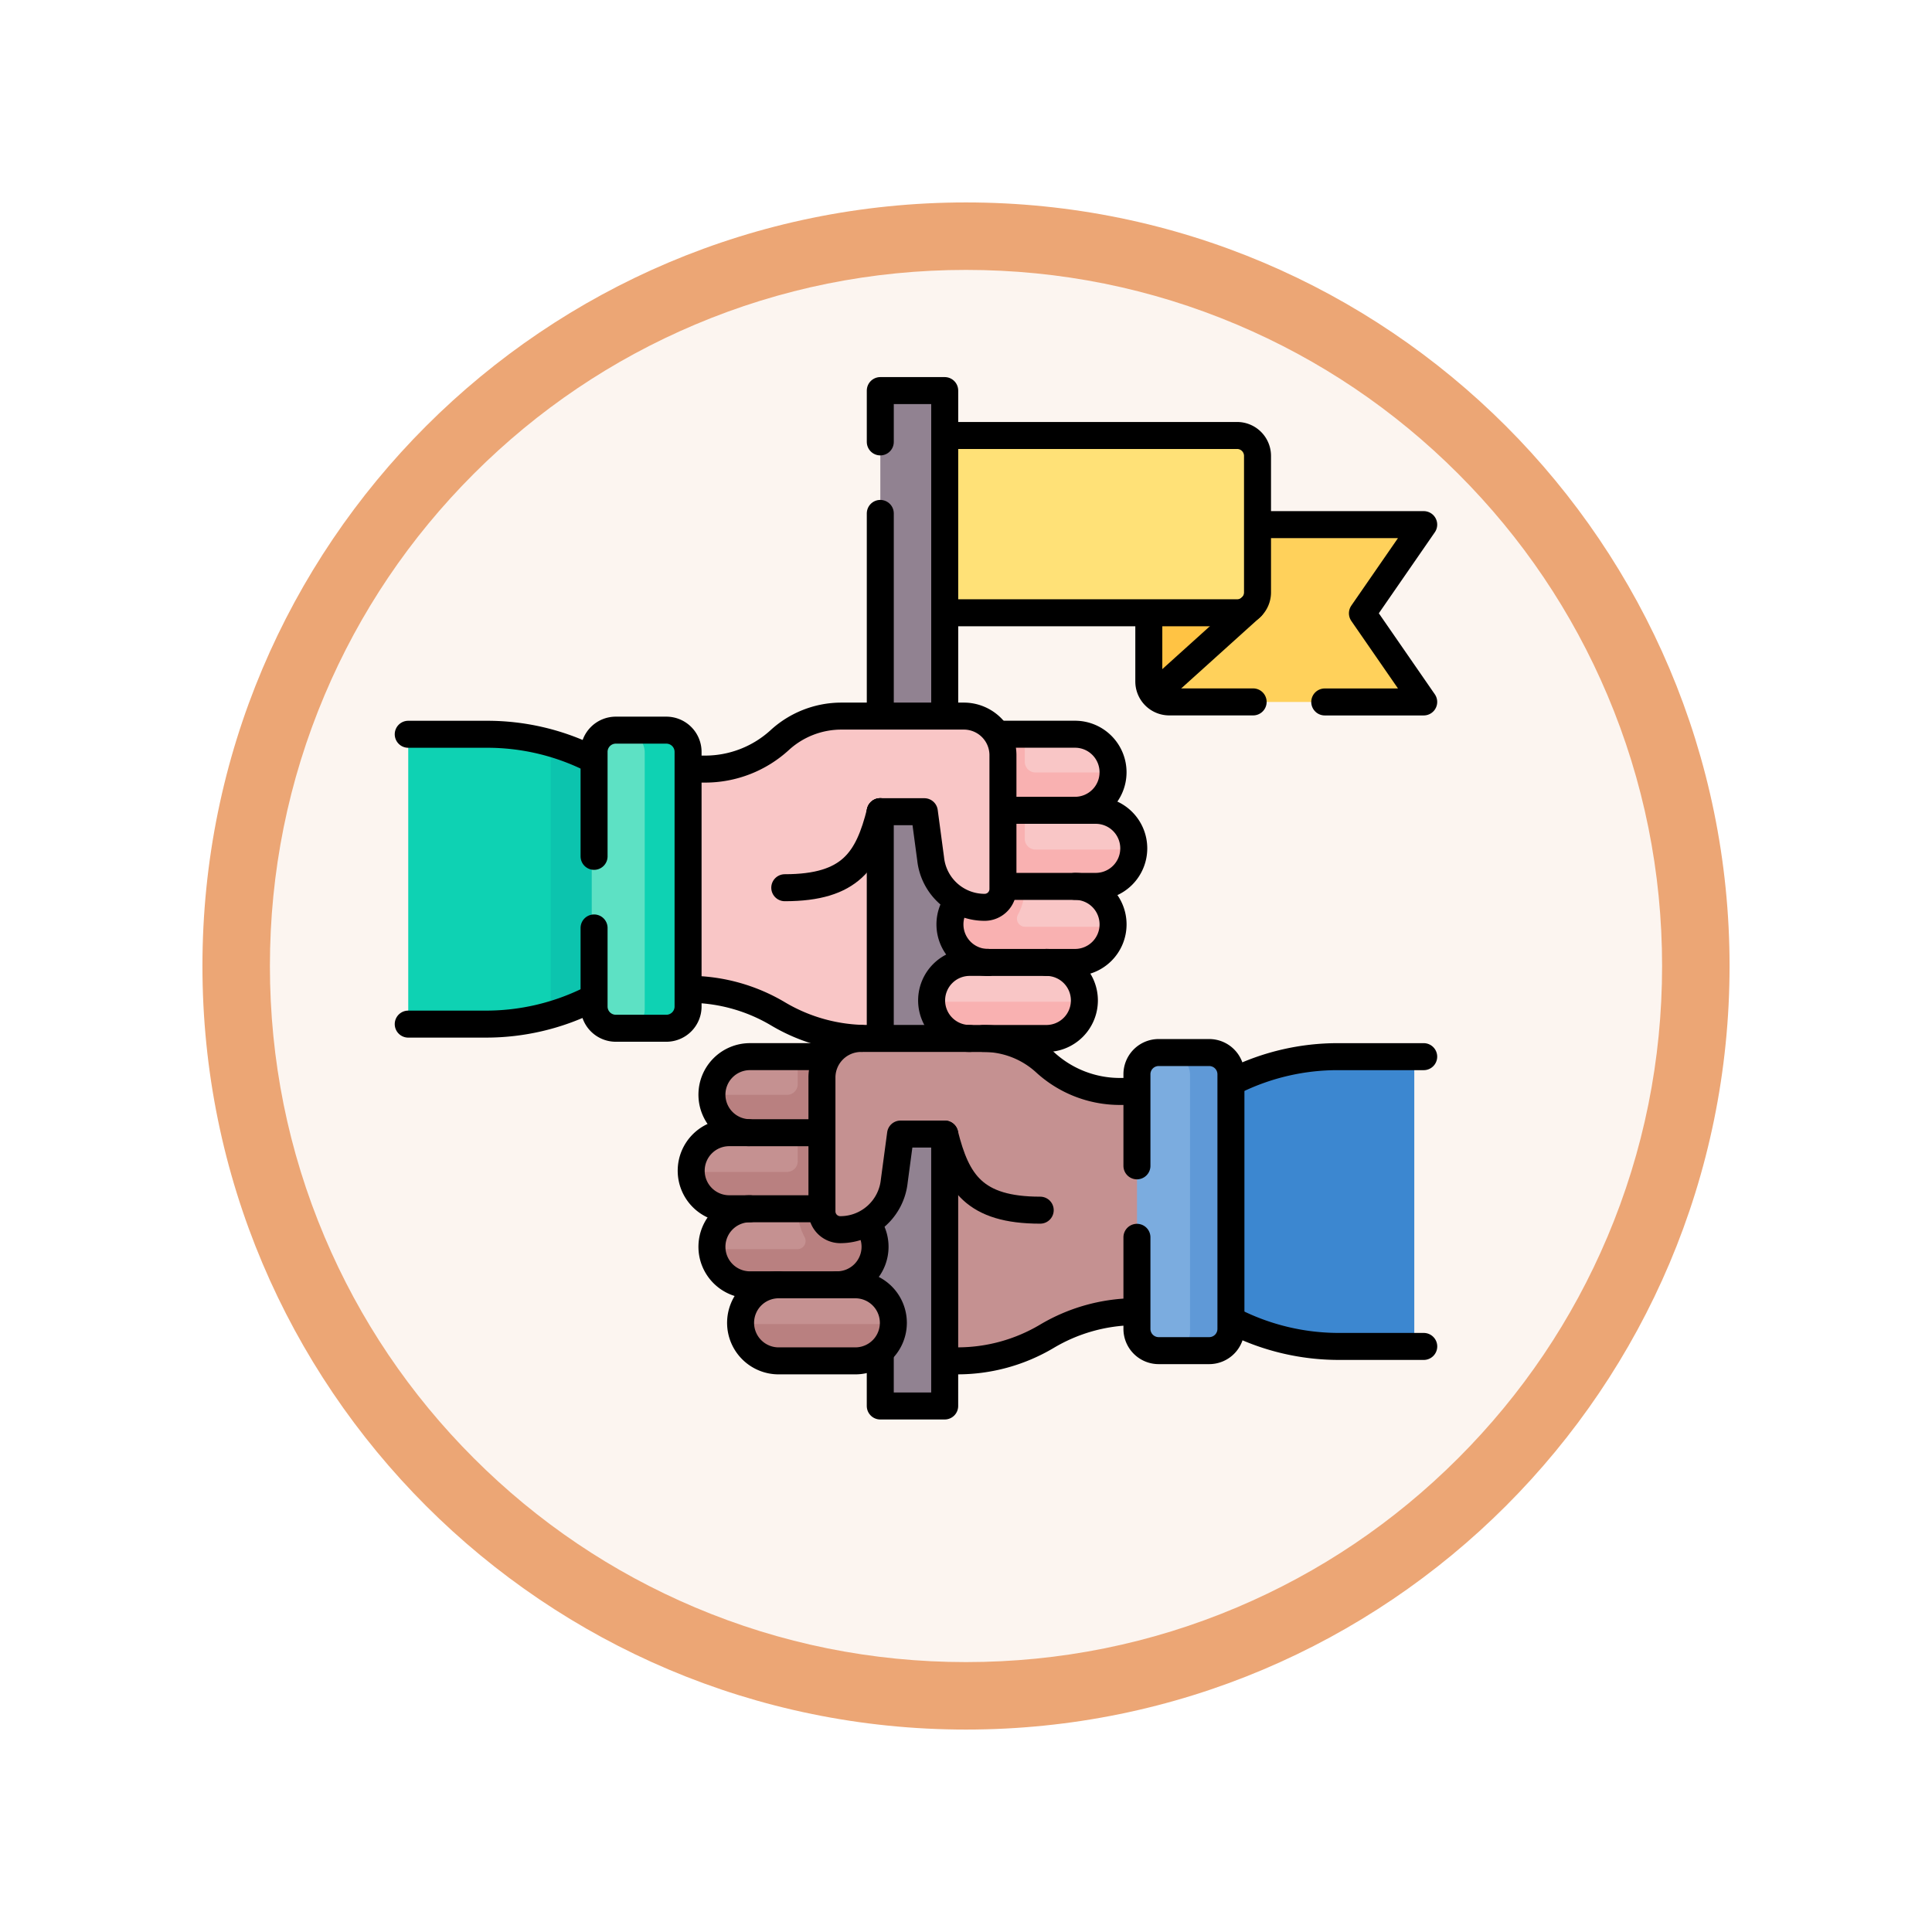 <svg xmlns="http://www.w3.org/2000/svg" xmlns:xlink="http://www.w3.org/1999/xlink" width="85.895" height="85.895" viewBox="0 0 85.895 85.895">
  <defs>
    <filter id="Trazado_904820" x="0" y="0" width="85.895" height="85.895" filterUnits="userSpaceOnUse">
      <feOffset dy="3" input="SourceAlpha"/>
      <feGaussianBlur stdDeviation="3" result="blur"/>
      <feFlood flood-opacity="0.161"/>
      <feComposite operator="in" in2="blur"/>
      <feComposite in="SourceGraphic"/>
    </filter>
  </defs>
  <g id="Grupo_1223401" data-name="Grupo 1223401" transform="translate(-1033.776 -7996.053)">
    <g id="Grupo_1223167" data-name="Grupo 1223167" transform="translate(1042.776 8002.053)">
      <g id="Grupo_1173585" data-name="Grupo 1173585" transform="translate(0 0)">
        <g id="Grupo_1173428" data-name="Grupo 1173428">
          <g id="Grupo_1171958" data-name="Grupo 1171958">
            <g id="Grupo_1167341" data-name="Grupo 1167341">
              <g id="Grupo_1166792" data-name="Grupo 1166792">
                <g transform="matrix(1, 0, 0, 1, -9, -6)" filter="url(#Trazado_904820)">
                  <g id="Trazado_904820-2" data-name="Trazado 904820" transform="translate(9 6)" fill="#fcf5f0">
                    <path d="M 33.947 66.395 C 29.566 66.395 25.317 65.537 21.318 63.845 C 17.454 62.211 13.984 59.871 11.004 56.891 C 8.023 53.911 5.683 50.44 4.049 46.577 C 2.358 42.577 1.5 38.328 1.5 33.947 C 1.5 29.566 2.358 25.317 4.049 21.318 C 5.683 17.454 8.023 13.984 11.004 11.004 C 13.984 8.023 17.454 5.683 21.318 4.049 C 25.317 2.358 29.566 1.5 33.947 1.5 C 38.328 1.5 42.577 2.358 46.577 4.049 C 50.44 5.683 53.911 8.023 56.891 11.004 C 59.871 13.984 62.211 17.454 63.845 21.318 C 65.537 25.317 66.395 29.566 66.395 33.947 C 66.395 38.328 65.537 42.577 63.845 46.577 C 62.211 50.44 59.871 53.911 56.891 56.891 C 53.911 59.871 50.44 62.211 46.577 63.845 C 42.577 65.537 38.328 66.395 33.947 66.395 Z" stroke="none"/>
                    <path d="M 33.947 3 C 29.768 3 25.716 3.818 21.902 5.431 C 18.217 6.989 14.907 9.221 12.064 12.064 C 9.221 14.907 6.989 18.217 5.431 21.902 C 3.818 25.716 3 29.768 3 33.947 C 3 38.126 3.818 42.179 5.431 45.992 C 6.989 49.677 9.221 52.987 12.064 55.83 C 14.907 58.673 18.217 60.905 21.902 62.464 C 25.716 64.077 29.768 64.895 33.947 64.895 C 38.126 64.895 42.179 64.077 45.992 62.464 C 49.677 60.905 52.987 58.673 55.83 55.83 C 58.673 52.987 60.905 49.677 62.464 45.992 C 64.077 42.179 64.895 38.126 64.895 33.947 C 64.895 29.768 64.077 25.716 62.464 21.902 C 60.905 18.217 58.673 14.907 55.83 12.064 C 52.987 9.221 49.677 6.989 45.992 5.431 C 42.179 3.818 38.126 3 33.947 3 M 33.947 0 C 52.696 0 67.895 15.199 67.895 33.947 C 67.895 52.696 52.696 67.895 33.947 67.895 C 15.199 67.895 0 52.696 0 33.947 C 0 15.199 15.199 0 33.947 0 Z" stroke="none" fill="#eca675"/>
                  </g>
                </g>
              </g>
            </g>
          </g>
        </g>
      </g>
    </g>
    <g id="goal_12056075" transform="translate(1044.426 8005.918)">
      <g id="Grupo_1223391" data-name="Grupo 1223391" transform="translate(7.5 7.5)">
        <path id="Trazado_1177538" data-name="Trazado 1177538" d="M381.975,80.7a.181.181,0,0,1-.149.284H370.858a.9.9,0,0,1-.684-.311c-.14-.16.1-.57.1-.8l-.32-6.773h11.876a.181.181,0,0,1,.149.284l-2.457,3.554a.183.183,0,0,0,0,.207Z" transform="translate(-337.025 -67.141)" fill="#ffd15b"/>
        <path id="Trazado_1177539" data-name="Trazado 1177539" d="M374.509,101.492l-4.335,3.91a.9.9,0,0,1-.224-.6v-4.5Z" transform="translate(-337.025 -91.87)" fill="#ffc344"/>
        <path id="Trazado_1177540" data-name="Trazado 1177540" d="M261.684,37.357H246.548V29.473h15.136a.908.908,0,0,1,.908.908v6.067A.909.909,0,0,1,261.684,37.357Z" transform="translate(-224.833 -27.477)" fill="#ffe177"/>
        <g id="Grupo_1223389" data-name="Grupo 1223389" transform="translate(0)">
          <path id="Trazado_1177541" data-name="Trazado 1177541" d="M16.855,186.491l-1.42.72c-.516.228-1.052,1.265-1.6,1.391a8.965,8.965,0,0,1-2.055.238H7.788a.287.287,0,0,1-.288-.287V176.3a.288.288,0,0,1,.288-.287h3.993a8.989,8.989,0,0,1,1.867.2c.063.014.125.027.188.043.547.126,1.083,1.6,1.6,1.83l1.348.577Z" transform="translate(-7.5 -160.703)" fill="#0ed2b3"/>
          <path id="Trazado_1177542" data-name="Trazado 1177542" d="M80.269,189.731l-1.42.72a8.931,8.931,0,0,1-1.6.534V178.63a8.858,8.858,0,0,1,1.6.534l1.348.577.07,9.761Z" transform="translate(-70.914 -163.085)" fill="#0cc4ae"/>
          <path id="Trazado_1177543" data-name="Trazado 1177543" d="M142.295,188.241l-1.192-7.224-1.555-.039v-.425a11.345,11.345,0,0,1-1.148-2.368l-5.612.032a4.833,4.833,0,0,1-3.293,1.335H127.7a.444.444,0,0,0-.444.444v8.834a.444.444,0,0,0,.447.444l1.022,0a7.887,7.887,0,0,1,4.01,1.079,8.111,8.111,0,0,0,4.092,1.132l2.044.908,2.9-.908Z" transform="translate(-116.38 -162.681)" fill="#f9c6c6"/>
          <path id="Trazado_1177544" data-name="Trazado 1177544" d="M127.324,265.358l-.06-.255v.255Z" transform="translate(-116.385 -241.703)" fill="#efbbb4"/>
          <path id="Trazado_1177545" data-name="Trazado 1177545" d="M241.39,38.277l1.414-1.987,3.1-3.864-4.514-6.636V7.773a.273.273,0,0,0-.273-.273H238.8a.272.272,0,0,0-.272.273v31.11Z" transform="translate(-217.54 -7.5)" fill="#918291"/>
          <path id="Trazado_1177546" data-name="Trazado 1177546" d="M290.828,178.73l3.572.021a2.051,2.051,0,0,0,1.714-1.492h0a1.714,1.714,0,0,0-1.714-1.714h-2.079l-1.688.405Z" transform="translate(-264.913 -160.281)" fill="#f9c6c6"/>
          <path id="Trazado_1177547" data-name="Trazado 1177547" d="M278.1,208.877l4.906.4h.947a1.714,1.714,0,0,1,1.714,1.714h0a1.941,1.941,0,0,1-1.714,1.492l-5.815.222Z" transform="translate(-253.518 -190.584)" fill="#f9c6c6"/>
          <path id="Trazado_1177548" data-name="Trazado 1177548" d="M279.965,182.4h.891a1.714,1.714,0,0,0,1.714-1.714h-4.263a.476.476,0,0,1-.476-.476v-1.237h2.079a1.714,1.714,0,0,0,1.714-1.714h-3.317a.476.476,0,0,1-.476-.476v-1.238H276.05v1.714h-.024l.024,1.714v1.714h-1.357l.347,1.714,2.731.325Z" transform="translate(-250.421 -160.281)" fill="#f9b1b1"/>
          <path id="Trazado_1177549" data-name="Trazado 1177549" d="M100.326,174.716l-1.454-.182h-.7a.919.919,0,0,0-.919.919v11.414a.919.919,0,0,0,.919.919h.7l1.454-.182a.919.919,0,0,0,.919-.919V175.635A.919.919,0,0,0,100.326,174.716Z" transform="translate(-89.095 -159.361)" fill="#5de1c4"/>
          <path id="Trazado_1177550" data-name="Trazado 1177550" d="M114.943,174.534h-1.817a.919.919,0,0,1,.919.919v11.414a.919.919,0,0,1-.919.919h1.817a.919.919,0,0,0,.919-.919V175.453A.919.919,0,0,0,114.943,174.534Z" transform="translate(-103.531 -159.361)" fill="#0ed2b3"/>
          <path id="Trazado_1177551" data-name="Trazado 1177551" d="M265.242,288.675l-3.513-.009a1.68,1.68,0,0,1-1.2-.392,1.638,1.638,0,0,1-.388-.549c-.078-.182-.305-.21-.305-.419v0a1.487,1.487,0,0,1,.121-.59,1.637,1.637,0,0,1,.388-.549,1.739,1.739,0,0,1,1.2-.466h1l.97-.317,1.725.3a1.692,1.692,0,0,1,1.74,1.627C266.982,288.2,266.2,288.675,265.242,288.675Z" transform="translate(-236.915 -260.138)" fill="#f9c6c6"/>
          <path id="Trazado_1177552" data-name="Trazado 1177552" d="M265.242,308.2h-2.75l-.4.219-.358-.219a2.237,2.237,0,0,1-1.386-.49,1.648,1.648,0,0,1-.388-.553,1.506,1.506,0,0,1-.121-.594h7.145A1.7,1.7,0,0,1,265.242,308.2Z" transform="translate(-236.914 -279.393)" fill="#f9b1b1"/>
          <path id="Trazado_1177553" data-name="Trazado 1177553" d="M274.433,251.237l1.443-.224h2.135a1.72,1.72,0,0,1,1.719,1.72h0a1.729,1.729,0,0,1-1.909,1.511l-3.4-.072c-.905.009-1.872-.494-1.874-1.438A1.7,1.7,0,0,1,274.433,251.237Z" transform="translate(-248.468 -228.892)" fill="#f9c6c6"/>
          <path id="Trazado_1177554" data-name="Trazado 1177554" d="M278.1,252.732a1.718,1.718,0,0,1-1.719,1.719H272.47a1.744,1.744,0,0,1-1.719-1.72,1.721,1.721,0,0,1,1.719-1.719h1.775a2.48,2.48,0,0,1-.3,1.177.364.364,0,0,0,.316.542H278.1Z" transform="translate(-246.837 -228.892)" fill="#f9b1b1"/>
          <path id="Trazado_1177555" data-name="Trazado 1177555" d="M198.052,168.52v5.973a.821.821,0,0,1-.829.818,2.41,2.41,0,0,1-2.383-2.159l-.231-1.721a.436.436,0,0,0-.423-.378H191.2l-.719-.3a2.872,2.872,0,0,1-2.357-2.877h0a4.056,4.056,0,0,1,2.741-1.066H196.3A1.738,1.738,0,0,1,198.052,168.52Z" transform="translate(-171.718 -152.338)" fill="#f9c6c6"/>
        </g>
        <g id="Grupo_1223390" data-name="Grupo 1223390" transform="translate(12.58 28.804)">
          <path id="Trazado_1177556" data-name="Trazado 1177556" d="M405.97,333.79h-3.993a9.028,9.028,0,0,0-3.654.772l-1.349.577-.071,9.99,1.42.72a9.028,9.028,0,0,0,3.654.772h3.993a.288.288,0,0,0,.288-.288V334.078A.288.288,0,0,0,405.97,333.79Z" transform="translate(-374.11 -332.955)" fill="#3c87d0"/>
          <path id="Trazado_1177557" data-name="Trazado 1177557" d="M214.6,346.024l1.192-7.224,1.555-.039v-.425a11.346,11.346,0,0,0,1.148-2.368l5.612.032a4.833,4.833,0,0,0,3.293,1.335h1.792a.444.444,0,0,1,.444.444v8.834a.444.444,0,0,1-.447.444l-1.022,0a7.887,7.887,0,0,0-4.01,1.079,8.111,8.111,0,0,1-4.092,1.132l-3.043-.02Z" transform="translate(-208.368 -334.936)" fill="#c59191"/>
          <path id="Trazado_1177558" data-name="Trazado 1177558" d="M379.462,423.14l.06-.255v.255Z" transform="translate(-358.253 -413.956)" fill="#efbbb4"/>
          <path id="Trazado_1177559" data-name="Trazado 1177559" d="M196.568,359.652v3.192a.272.272,0,0,0,.273.272h2.319a.272.272,0,0,0,.273-.272V348.971l-7.056,7.4Z" transform="translate(-188.162 -346.757)" fill="#918291"/>
          <path id="Trazado_1177560" data-name="Trazado 1177560" d="M161.694,336.513l-3.572.021a2.051,2.051,0,0,1-1.714-1.492h0a1.714,1.714,0,0,1,1.714-1.714H160.2l1.688.405Z" transform="translate(-155.461 -332.535)" fill="#c59191"/>
          <path id="Trazado_1177561" data-name="Trazado 1177561" d="M153.554,366.659l-4.906.4H147.7a1.714,1.714,0,0,0-1.714,1.714h0a1.941,1.941,0,0,0,1.714,1.492l5.815.222Z" transform="translate(-145.988 -362.838)" fill="#c59191"/>
          <path id="Trazado_1177562" data-name="Trazado 1177562" d="M148.592,340.183H147.7a1.714,1.714,0,0,1-1.714-1.714h4.263a.476.476,0,0,0,.476-.476v-1.237h-2.079a1.714,1.714,0,0,1-1.714-1.714h3.317a.476.476,0,0,0,.476-.476v-1.238h1.779v1.714h.024l-.024,1.714v1.714h1.357l-.347,1.714-2.731.325Z" transform="translate(-145.988 -332.535)" fill="#b98080"/>
          <path id="Trazado_1177563" data-name="Trazado 1177563" d="M368.131,333.418a.919.919,0,0,0-.919-.919l-1.454-.182h-.7a.919.919,0,0,0-.919.919v11.414a.919.919,0,0,0,.919.919h.7l1.454-.182a.919.919,0,0,0,.919-.919Z" transform="translate(-344.318 -331.615)" fill="#7bacdf"/>
          <path id="Trazado_1177564" data-name="Trazado 1177564" d="M381.829,332.317h-1.817a.919.919,0,0,1,.919.919v11.414a.919.919,0,0,1-.919.919h1.817a.919.919,0,0,0,.919-.919V333.236A.919.919,0,0,0,381.829,332.317Z" transform="translate(-358.753 -331.615)" fill="#5f99d7"/>
          <path id="Trazado_1177565" data-name="Trazado 1177565" d="M170.627,446.458l3.513-.009a1.681,1.681,0,0,0,1.2-.392,1.638,1.638,0,0,0,.388-.549c.078-.182.305-.21.305-.419v0a1.488,1.488,0,0,0-.121-.59,1.637,1.637,0,0,0-.388-.549,1.739,1.739,0,0,0-1.2-.466h-1l-.97-.317-1.725.3a1.692,1.692,0,0,0-1.74,1.627C168.887,445.978,169.666,446.458,170.627,446.458Z" transform="translate(-166.807 -432.393)" fill="#c59191"/>
          <path id="Trazado_1177566" data-name="Trazado 1177566" d="M170.627,465.969l3.513-.009a2.235,2.235,0,0,0,1.384-.477,1.638,1.638,0,0,0,.388-.549,1.488,1.488,0,0,0,.121-.59h-7.145A1.692,1.692,0,0,0,170.627,465.969Z" transform="translate(-166.807 -451.647)" fill="#b98080"/>
          <path id="Trazado_1177567" data-name="Trazado 1177567" d="M161.025,409.02l-1.443-.224h-2.135a1.719,1.719,0,0,0-1.719,1.719h0a1.729,1.729,0,0,0,1.909,1.511l3.4-.072c.905.009,1.872-.494,1.874-1.438A1.7,1.7,0,0,0,161.025,409.02Z" transform="translate(-154.843 -401.147)" fill="#c59191"/>
          <path id="Trazado_1177568" data-name="Trazado 1177568" d="M155.728,410.515a1.718,1.718,0,0,0,1.719,1.719h3.911a1.744,1.744,0,0,0,1.719-1.72,1.721,1.721,0,0,0-1.719-1.719h-1.775a2.48,2.48,0,0,0,.3,1.177.364.364,0,0,1-.316.542h-3.835Z" transform="translate(-154.843 -401.146)" fill="#b98080"/>
          <path id="Trazado_1177569" data-name="Trazado 1177569" d="M209.979,326.3v5.973a.821.821,0,0,0,.829.818,2.41,2.41,0,0,0,2.383-2.159l.231-1.721a.436.436,0,0,1,.423-.378h2.985l.719-.3a2.872,2.872,0,0,0,2.357-2.876h0a4.056,4.056,0,0,0-2.741-1.066h-5.437A1.738,1.738,0,0,0,209.979,326.3Z" transform="translate(-204.166 -324.593)" fill="#c59191"/>
        </g>
      </g>
      <g id="Grupo_1223400" data-name="Grupo 1223400" transform="translate(7.5 7.5)">
        <path id="Trazado_1177570" data-name="Trazado 1177570" d="M369.95,118.6v2.841a.908.908,0,0,0,.908.908h3.73" transform="translate(-337.025 -108.508)" fill="none" stroke="#000" stroke-linecap="round" stroke-linejoin="round" stroke-miterlimit="10" stroke-width="1.2"/>
        <path id="Trazado_1177571" data-name="Trazado 1177571" d="M426.16,73.1h7.116l-2.725,3.942,2.725,3.942h-4.4" transform="translate(-388.129 -67.141)" fill="none" stroke="#000" stroke-linecap="round" stroke-linejoin="round" stroke-miterlimit="10" stroke-width="1.2"/>
        <path id="Trazado_1177572" data-name="Trazado 1177572" d="M271.932,29.473h12.816a.908.908,0,0,1,.908.908v6.067a.908.908,0,0,1-.908.908H271.917" transform="translate(-247.898 -27.477)" fill="none" stroke="#000" stroke-linecap="round" stroke-linejoin="round" stroke-miterlimit="10" stroke-width="1.2"/>
        <path id="Trazado_1177573" data-name="Trazado 1177573" d="M270.057,371.386c.539,2.147,1.31,3.383,4.246,3.383" transform="translate(-246.206 -338.331)" fill="none" stroke="#000" stroke-linecap="round" stroke-linejoin="round" stroke-miterlimit="10" stroke-width="1.2"/>
        <path id="Trazado_1177574" data-name="Trazado 1177574" d="M280.8,458.32a7.766,7.766,0,0,0-3.862,1.092h0a7.767,7.767,0,0,1-3.973,1.093h-.338" transform="translate(-248.543 -417.368)" fill="none" stroke="#000" stroke-linecap="round" stroke-linejoin="round" stroke-miterlimit="10" stroke-width="1.2"/>
        <path id="Trazado_1177575" data-name="Trazado 1177575" d="M238.526,382.069v2.2h2.864V372.259" transform="translate(-217.54 -339.125)" fill="none" stroke="#000" stroke-linecap="round" stroke-linejoin="round" stroke-miterlimit="10" stroke-width="1.2"/>
        <g id="Grupo_1223392" data-name="Grupo 1223392" transform="translate(14.776 39.756)">
          <path id="Trazado_1177576" data-name="Trazado 1177576" d="M171.853,445.152a1.691,1.691,0,0,0-1.691,1.691h0a1.691,1.691,0,0,0,1.691,1.691h3.41a1.691,1.691,0,0,0,1.691-1.691h0a1.691,1.691,0,0,0-1.691-1.691h-.815" transform="translate(-170.162 -445.152)" fill="none" stroke="#000" stroke-linecap="round" stroke-linejoin="round" stroke-miterlimit="10" stroke-width="1.2"/>
        </g>
        <g id="Grupo_1223393" data-name="Grupo 1223393" transform="translate(13.502 36.375)">
          <path id="Trazado_1177577" data-name="Trazado 1177577" d="M157.823,407.929a1.691,1.691,0,0,0-1.691,1.691h0a1.691,1.691,0,0,0,1.691,1.691h3.87a1.691,1.691,0,0,0,1.691-1.691h0a1.683,1.683,0,0,0-.281-.933" transform="translate(-156.132 -407.929)" fill="none" stroke="#000" stroke-linecap="round" stroke-linejoin="round" stroke-miterlimit="10" stroke-width="1.2"/>
        </g>
        <g id="Grupo_1223394" data-name="Grupo 1223394" transform="translate(12.58 32.993)">
          <path id="Trazado_1177578" data-name="Trazado 1177578" d="M148.531,370.707h-.851a1.691,1.691,0,0,0-1.691,1.691h0a1.691,1.691,0,0,0,1.691,1.691h3.87" transform="translate(-145.989 -370.707)" fill="none" stroke="#000" stroke-linecap="round" stroke-linejoin="round" stroke-miterlimit="10" stroke-width="1.2"/>
        </g>
        <g id="Grupo_1223395" data-name="Grupo 1223395" transform="translate(13.502 29.612)">
          <path id="Trazado_1177579" data-name="Trazado 1177579" d="M161.23,333.484h-3.407a1.691,1.691,0,0,0-1.691,1.691h0a1.691,1.691,0,0,0,1.691,1.691h3.116" transform="translate(-156.132 -333.484)" fill="none" stroke="#000" stroke-linecap="round" stroke-linejoin="round" stroke-miterlimit="10" stroke-width="1.2"/>
        </g>
        <line id="Línea_3722" data-name="Línea 3722" y2="9.851" transform="translate(20.986 18.722)" fill="none" stroke="#000" stroke-linecap="round" stroke-linejoin="round" stroke-miterlimit="10" stroke-width="1.2"/>
        <line id="Línea_3723" data-name="Línea 3723" y1="8.761" transform="translate(20.987 5.461)" fill="none" stroke="#000" stroke-linecap="round" stroke-linejoin="round" stroke-miterlimit="10" stroke-width="1.2"/>
        <path id="Trazado_1177580" data-name="Trazado 1177580" d="M238.53,9.782V7.5h2.864V21.782" transform="translate(-217.543 -7.5)" fill="none" stroke="#000" stroke-linecap="round" stroke-linejoin="round" stroke-miterlimit="10" stroke-width="1.2"/>
        <path id="Trazado_1177581" data-name="Trazado 1177581" d="M411.558,334.574l.112-.054a10.365,10.365,0,0,1,4.506-1.031H420" transform="translate(-374.854 -303.876)" fill="none" stroke="#000" stroke-linecap="round" stroke-linejoin="round" stroke-miterlimit="10" stroke-width="1.2"/>
        <path id="Trazado_1177582" data-name="Trazado 1177582" d="M420.764,464.6h-3.773a10.365,10.365,0,0,1-4.594-1.074h0" transform="translate(-375.616 -422.104)" fill="none" stroke="#000" stroke-linecap="round" stroke-linejoin="round" stroke-miterlimit="10" stroke-width="1.2"/>
        <path id="Trazado_1177583" data-name="Trazado 1177583" d="M364.14,339.686v4.071a.967.967,0,0,0,.966.967h2.246a.967.967,0,0,0,.967-.967v-11.32a.967.967,0,0,0-.967-.966h-2.246a.966.966,0,0,0-.966.966v4.071" transform="translate(-331.743 -302.041)" fill="none" stroke="#000" stroke-linecap="round" stroke-linejoin="round" stroke-miterlimit="10" stroke-width="1.2"/>
        <path id="Trazado_1177584" data-name="Trazado 1177584" d="M196.026,213.6c-.539,2.147-1.31,3.383-4.246,3.383" transform="translate(-175.04 -194.881)" fill="none" stroke="#000" stroke-linecap="round" stroke-linejoin="round" stroke-miterlimit="10" stroke-width="1.2"/>
        <path id="Trazado_1177585" data-name="Trazado 1177585" d="M145.988,300.538a7.766,7.766,0,0,1,3.862,1.092h0a7.767,7.767,0,0,0,3.973,1.093h4.545" transform="translate(-133.408 -273.919)" fill="none" stroke="#000" stroke-linecap="round" stroke-linejoin="round" stroke-miterlimit="10" stroke-width="1.2"/>
        <g id="Grupo_1223396" data-name="Grupo 1223396" transform="translate(23.269 25.423)">
          <path id="Trazado_1177586" data-name="Trazado 1177586" d="M268.758,287.369a1.691,1.691,0,0,1,1.691,1.691h0a1.691,1.691,0,0,1-1.691,1.691h-3.41a1.691,1.691,0,0,1-1.691-1.691h0a1.691,1.691,0,0,1,1.691-1.691h.815" transform="translate(-263.657 -287.369)" fill="none" stroke="#000" stroke-linecap="round" stroke-linejoin="round" stroke-miterlimit="10" stroke-width="1.2"/>
        </g>
        <g id="Grupo_1223397" data-name="Grupo 1223397" transform="translate(24.084 22.042)">
          <path id="Trazado_1177587" data-name="Trazado 1177587" d="M274.319,261.11a1.691,1.691,0,0,1-1.691-1.691h0a1.682,1.682,0,0,1,.281-.933" transform="translate(-272.628 -257.728)" fill="none" stroke="#000" stroke-linecap="round" stroke-linejoin="round" stroke-miterlimit="10" stroke-width="1.2"/>
          <path id="Trazado_1177588" data-name="Trazado 1177588" d="M295.109,250.146a1.691,1.691,0,0,1,1.691,1.691h0a1.691,1.691,0,0,1-1.691,1.691h-3.87" transform="translate(-289.548 -250.146)" fill="none" stroke="#000" stroke-linecap="round" stroke-linejoin="round" stroke-miterlimit="10" stroke-width="1.2"/>
        </g>
        <g id="Grupo_1223398" data-name="Grupo 1223398" transform="translate(26.696 18.661)">
          <path id="Trazado_1177589" data-name="Trazado 1177589" d="M304.4,212.924h.851a1.691,1.691,0,0,1,1.691,1.691h0a1.691,1.691,0,0,1-1.691,1.691h-3.87" transform="translate(-301.382 -212.924)" fill="none" stroke="#000" stroke-linecap="round" stroke-linejoin="round" stroke-miterlimit="10" stroke-width="1.2"/>
        </g>
        <g id="Grupo_1223399" data-name="Grupo 1223399" transform="translate(26.237 15.279)">
          <path id="Trazado_1177590" data-name="Trazado 1177590" d="M296.33,175.7h3.407a1.691,1.691,0,0,1,1.691,1.691h0a1.691,1.691,0,0,1-1.691,1.691h-3.116" transform="translate(-296.33 -175.701)" fill="none" stroke="#000" stroke-linecap="round" stroke-linejoin="round" stroke-miterlimit="10" stroke-width="1.2"/>
        </g>
        <path id="Trazado_1177591" data-name="Trazado 1177591" d="M145.988,169.165h.618a4.914,4.914,0,0,0,3.319-1.29h0a4.059,4.059,0,0,1,2.742-1.066H158.1a1.739,1.739,0,0,1,1.748,1.71c0,.006,0,.012,0,.019v5.958a.815.815,0,0,1-.815.815h0a2.41,2.41,0,0,1-2.4-2.16l-.28-2.091h-1.965" transform="translate(-133.408 -152.337)" fill="none" stroke="#000" stroke-linecap="round" stroke-linejoin="round" stroke-miterlimit="10" stroke-width="1.2"/>
        <path id="Trazado_1177592" data-name="Trazado 1177592" d="M15.632,176.791l-.112-.054a10.364,10.364,0,0,0-4.506-1.031H7.5" transform="translate(-7.5 -160.426)" fill="none" stroke="#000" stroke-linecap="round" stroke-linejoin="round" stroke-miterlimit="10" stroke-width="1.2"/>
        <path id="Trazado_1177593" data-name="Trazado 1177593" d="M7.5,306.82h3.462a10.364,10.364,0,0,0,4.594-1.074h0" transform="translate(-7.5 -278.654)" fill="none" stroke="#000" stroke-linecap="round" stroke-linejoin="round" stroke-miterlimit="10" stroke-width="1.2"/>
        <path id="Trazado_1177594" data-name="Trazado 1177594" d="M98.45,182.484v3.493a.966.966,0,0,0,.967.966h2.246a.966.966,0,0,0,.966-.966v-11.32a.966.966,0,0,0-.966-.967H99.417a.966.966,0,0,0-.967.967V179.3" transform="translate(-90.188 -158.593)" fill="none" stroke="#000" stroke-linecap="round" stroke-linejoin="round" stroke-miterlimit="10" stroke-width="1.2"/>
        <path id="Trazado_1177595" data-name="Trazado 1177595" d="M211.724,324.592a1.739,1.739,0,0,0-1.748,1.71c0,.006,0,.012,0,.019v5.957a.815.815,0,0,0,.815.815h0a2.41,2.41,0,0,0,2.4-2.16l.28-2.091h1.965" transform="translate(-191.583 -295.788)" fill="none" stroke="#000" stroke-linecap="round" stroke-linejoin="round" stroke-miterlimit="10" stroke-width="1.2"/>
        <path id="Trazado_1177596" data-name="Trazado 1177596" d="M295.752,326.947h-.618a4.914,4.914,0,0,1-3.319-1.29h0a4.06,4.06,0,0,0-2.742-1.066" transform="translate(-263.495 -295.787)" fill="none" stroke="#000" stroke-linecap="round" stroke-linejoin="round" stroke-miterlimit="10" stroke-width="1.2"/>
        <line id="Línea_3724" data-name="Línea 3724" x1="3.814" y2="3.44" transform="translate(33.669 9.622)" fill="none" stroke="#000" stroke-linecap="round" stroke-linejoin="round" stroke-miterlimit="10" stroke-width="1.2"/>
      </g>
    </g>
  </g>
</svg>
